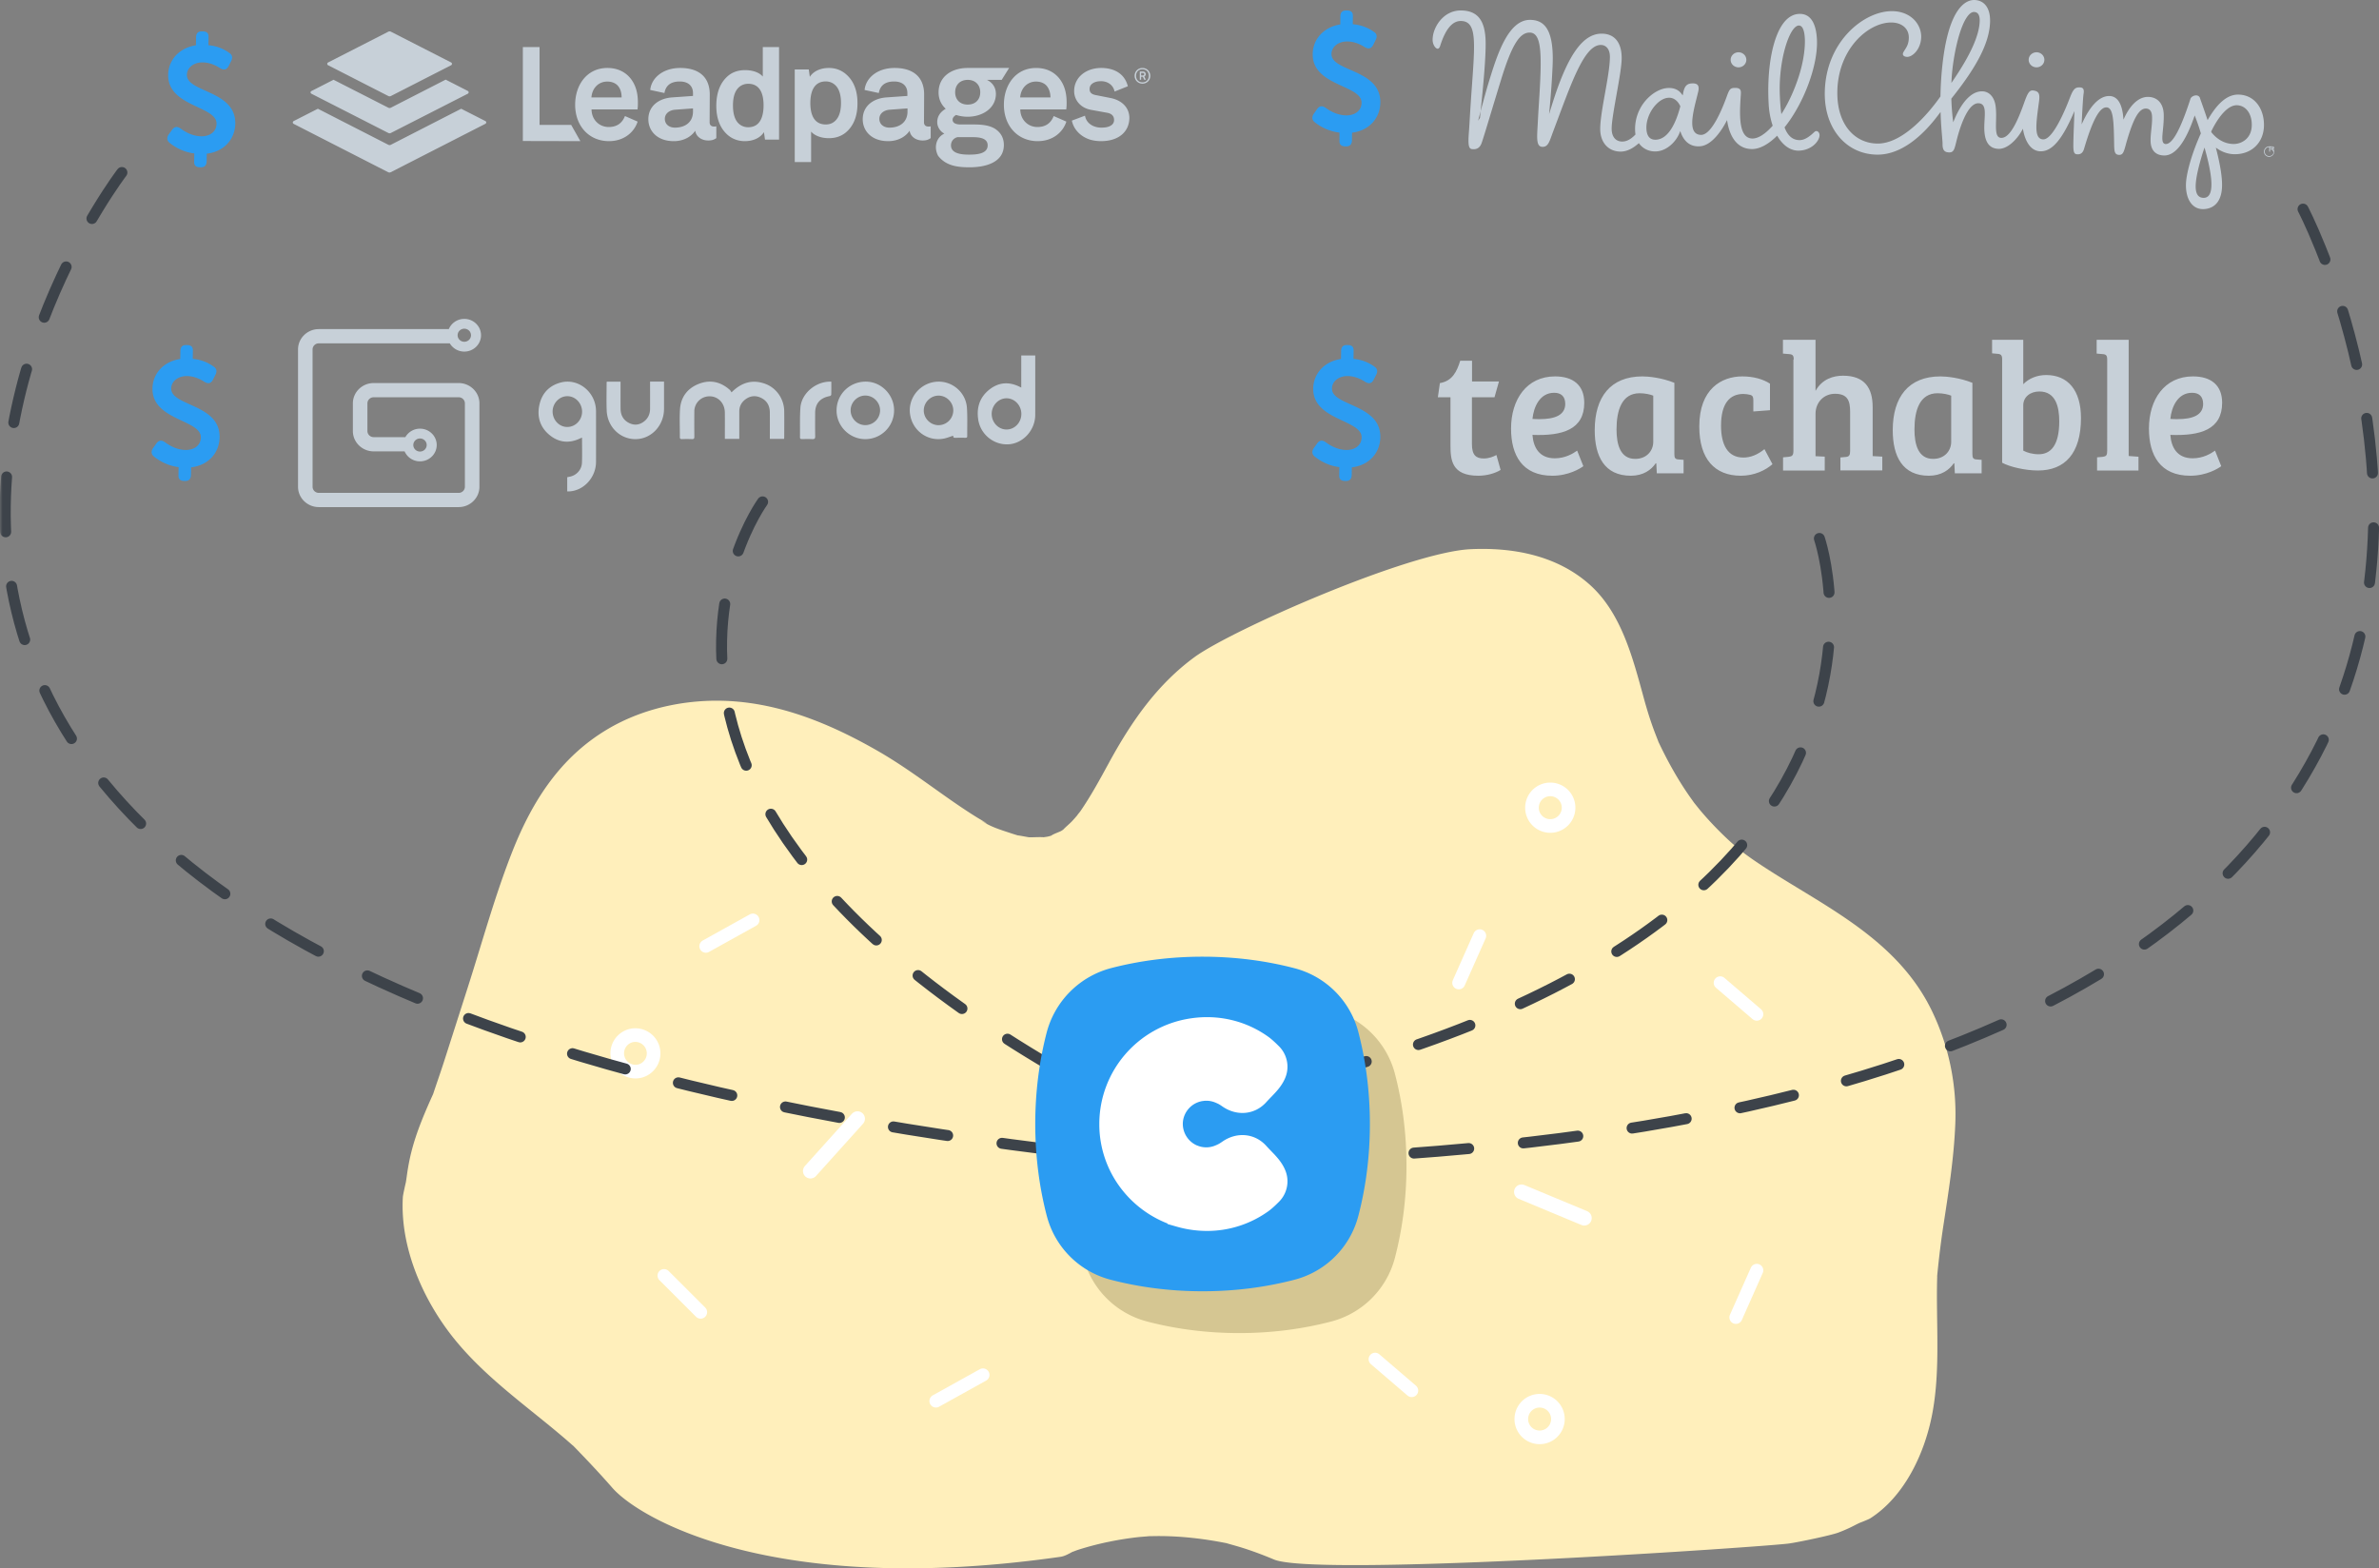 <svg width="455" height="300" viewBox="0 0 455 300" xmlns="http://www.w3.org/2000/svg" xmlns:xlink="http://www.w3.org/1999/xlink"><rect x="0" y="0" width="455" height="300" fill="#808080" stroke="none"/><title>price-comparison-illustrations</title><defs><path id="a" d="M0 300h456V0H0z"/></defs><g fill="none" fill-rule="evenodd"><path d="M86.846 256.068c-5.875-7.3-10.367-17.346-9.797-27.091.023-.394.44-2.268.566-2.769.153-.908.256-1.835.411-2.739.173-1.002.369-1.994.614-2.975.503-2.017 1.165-3.973 1.915-5.885.71-1.806 1.48-3.574 2.28-5.325.712-2.147 1.466-4.277 2.148-6.407l4.47-13.96c2.784-8.698 5.225-17.672 8.568-26.116 3.907-9.867 9.303-17.998 18.048-23.238 7.471-4.477 16.656-6.153 25.277-5.325 9.438.905 18.236 4.626 26.656 9.475 3.628 2.09 7.075 4.525 10.514 6.975 1.813 1.29 3.624 2.583 5.468 3.818.99.663 1.987 1.313 2.998 1.934.432.265.883.504 1.308.782 1.22.804-.56-.255-.646-.322 1.595 1.227 3.986 1.908 5.815 2.527.176.06.729.23 1.23.384.137-.023 1.776.31 2.14.349.35.036 1.94-.076 2.77-.005.287-.045.58-.077.853-.138.203-.045.405-.106.606-.167.455-.352 1.584-.706 1.94-.921.122-.073.242-.157.362-.245.519-.555 1.13-1.027 1.655-1.579.35-.366.682-.752 1.012-1.138.171-.275.451-.566.602-.786 2.01-2.917 3.721-6.068 5.432-9.209 4.352-7.99 9.234-14.997 16.344-20.234 7.012-5.165 40.97-20.136 52.868-20.685 7.793-.36 16.21 1.045 22.594 6.626 6.22 5.439 8.4 14.117 10.555 21.98.5 1.82 1.047 3.623 1.683 5.397.295.822.615 1.631.931 2.444.08.204.132.343.169.444l.17.353c1.624 3.405 3.454 6.678 5.574 9.758.326.473.663.936.993 1.404l.11.15c.237.286.992 1.237 1.166 1.443a62.883 62.883 0 0 0 3.446 3.764 56.888 56.888 0 0 0 4.03 3.718c.601.498 2.012 1.47.57.466.69.481 1.364.99 2.059 1.467 12.175 8.37 27.4 14.424 34.373 29.336a45.48 45.48 0 0 1 4.266 21.22c-.269 6.689-1.32 13.154-2.322 19.71a176.088 176.088 0 0 0-1.091 8.81c.003-.063.004-.124.004-.185a4.495 4.495 0 0 1-.015.285c-.072.713-.052.677-.025.398-.002.04-.006.082-.007.122-.024.722-.038 1.445-.047 2.17-.017 1.463-.005 2.93.012 4.395.078 6.607.31 13.425-.942 19.864-1.511 7.772-5.457 15.778-11.85 19.857-.257.164-1.647.718-2.025.856-.648.304-1.281.655-1.927.956a27.1 27.1 0 0 1-2.18.917c-1.523.556-7.682 1.83-9.192 2.04-1.714.46-90.343 6.588-98.69 3.097-1.932-.809-3.88-1.553-5.861-2.182-.918-.292-1.842-.547-2.766-.81a19.228 19.228 0 0 1-.5-.148 14.11 14.11 0 0 1-.424-.078c-4.065-.783-8.147-1.25-12.249-1.27-.63-.004-1.258.014-1.888.02-.033 0-.11.001-.203.004-.406.042-1.74.14-2.034.174-1.87.207-3.73.5-5.57.878a56.088 56.088 0 0 0-5.913 1.533c-.83.268-2.609 1.044-.781.257-.875.377-1.693.965-2.638 1.1-54.943 7.85-80.581-7.316-85.715-13.184-2.29-2.618-4.655-5.136-7.065-7.618.054.05.108.095.16.14a5.778 5.778 0 0 1-.213-.195l-.028-.03c-.582-.598-.563-.551-.335-.317-.035-.033-.069-.067-.103-.097-.622-.556-1.25-1.102-1.884-1.641a200.333 200.333 0 0 0-3.889-3.213c-5.881-4.766-12.052-9.522-16.92-15.57z" fill="#FFEFBB"/><path d="M371 244.52c.014-.136.029-.326.037-.52l-.008.068-.029.452M110 277c.111.114.268.27.434.421l-.055-.058c-.128-.122-.254-.246-.379-.363" fill="#FFEFBB"/><path d="M291.619 273.487a3.5 3.5 0 1 1 5.761-3.974 3.5 3.5 0 0 1-5.761 3.974zm2-117a3.5 3.5 0 1 1 5.763-3.974 3.5 3.5 0 0 1-5.763 3.974z" stroke="#FFF" stroke-width="2.607" stroke-linecap="round" stroke-linejoin="round"/><path d="M303 233l-12-5" stroke="#FFF" stroke-width="2.857" stroke-linecap="round" stroke-linejoin="round"/><path d="M332 252l4-9m-66 23l-7-6m73-66l-7-6m-50 0l4-9" stroke="#FFF" stroke-width="2.487" stroke-linecap="round" stroke-linejoin="round"/><path d="M120.67 198.1a3.499 3.499 0 1 1 1.661 6.798 3.499 3.499 0 0 1-1.662-6.797zm110 44a3.5 3.5 0 1 1 1.66 6.8 3.5 3.5 0 0 1-1.66-6.8z" stroke="#FFF" stroke-width="2.607" stroke-linecap="round" stroke-linejoin="round"/><path d="M155 224l9-10" stroke="#FFF" stroke-width="2.857" stroke-linecap="round" stroke-linejoin="round"/><path d="M127 244l7 7m1-70l9-5m35 92l9-5m18-45l7 7" stroke="#FFF" stroke-width="2.487" stroke-linecap="round" stroke-linejoin="round"/><path d="M319 19zm103.979 6.35l-.024-.046-.048-.156.023-.047c1.555-3.17 3.324-4.981 4.852-4.97h.015c1.726.026 2.907 1.599 2.873 3.825-.021 1.485-.677 2.336-1.223 2.788a3.56 3.56 0 0 1-2.269.8c-2.018-.03-3.396-1.21-4.199-2.195zm-.506 12.007c-.248.329-.593.494-1.023.49-.494-.007-.863-.184-1.113-.525-.7-.958-.484-3.193.7-7.247.14-.483.293-.97.454-1.446l.137-.405.115.412c1.31 4.698 1.556 7.632.73 8.721zM373.24 15.394c.052-1.012.144-1.997.27-2.928.823-6.002 2.478-10.186 4.027-10.173h.007c.738.01 1.104.576 1.088 1.68-.04 2.712-1.774 6.582-5.152 11.504l-.264.385.024-.468zm54.1 14.104h.054c3.252.025 5.558-2.23 5.606-5.48.024-1.609-.426-3.085-1.268-4.156-.891-1.133-2.145-1.744-3.627-1.766h-.03c-1.999-.016-3.868 1.5-5.71 4.634l-.148.25-.091-.276c-.45-1.352-.852-2.478-1.09-3.152-.168-.47-.244-.681-.26-.75-.085-.34-.373-.554-.751-.557a1.334 1.334 0 0 0-.716.224c-.232.147-.364.328-.412.57l-.012.037c-1.864 5.713-3.387 8.484-4.659 8.475a.562.562 0 0 1-.437-.187c-.33-.374-.242-1.256-.12-2.479.09-.897.192-1.913.16-2.993-.06-2.074-1.177-3.329-2.987-3.357-2.302-.017-3.811 2.441-4.509 3.909l-.207.437-.043-.483c-.158-1.824-.749-4.004-2.663-4.033-2.235-.017-3.957 2.614-5.011 4.823l-.283.593.032-.656c.146-2.958.26-4.702.34-5.187.08-.484.042-.811-.115-.999-.148-.177-.429-.243-.843-.22-.715.04-1.085.476-1.645 1.943-.922 2.41-3.264 8.011-5.1 7.998-.365-.005-.653-.132-.863-.378-.764-.897-.438-3.3.013-6.628l.034-.25c.213-1.576-.129-1.915-.977-2.08a1.442 1.442 0 0 0-.258-.027c-.679-.005-1.001.648-1.648 2.463-1.151 3.23-2.626 6.627-4.323 6.615-.061 0-.123-.007-.185-.017-.897-.16-.869-1.505-.831-3.207.02-.92.043-1.964-.091-2.907-.24-1.692-1.222-2.756-2.56-2.776-2.671-.02-4.497 3.414-5.35 5.462l-.193.464-.06-.5a46.64 46.64 0 0 1-.295-3.975l-.002-.05.03-.038c5.045-6.304 7.322-10.864 7.38-14.784.037-2.505-1.098-4.017-3.038-4.047-1.417-.01-4.799 1.155-6.05 12.175a64.457 64.457 0 0 0-.4 6.229v.04l-.025.034c-2.31 3.319-7.233 9.02-12.01 8.985-4.318-.032-7.737-3.577-7.692-9.79.061-8.33 5.949-13.401 10.351-13.369h.036c.957.015 1.775.29 2.367.797.615.526.933 1.26.92 2.12-.017 1.15-.393 1.738-.757 2.307-.092.146-.185.291-.271.445-.086.156-.165.382-.054.577.115.2.409.327.77.332 1.047.008 2.643-1.509 2.678-3.812.035-2.411-1.962-4.91-5.557-4.937-5.44-.04-12.81 5.93-12.883 15.692-.05 6.906 4.211 11.711 10.031 11.755 4.13.03 8.237-2.92 11.891-7.871l.224-.3.013.376c.064 1.821.185 3.259.273 4.308.057.674.098 1.162.094 1.43-.01.59.084.998.283 1.25.2.253.518.374 1.003.381.813.006.98-.551 1.31-1.926l.097-.392c.412-1.666 1.929-7.103 4.15-7.087.363.006.641.117.838.33.488.53.426 1.605.355 2.85-.044.778-.09 1.582-.019 2.365.194 2.114 1.092 3.154 2.745 3.179 1.698.013 3.482-1.817 4.429-3.522l.179-.322.066.363c.166.918.915 3.932 3.331 3.95 2.19.016 4.085-2.295 6.18-7.061l.273-.624-.022.682c-.057 1.812-.17 4.024-.183 5.735-.011 1.324.118 1.83.725 1.834.044 0 .09.007.138.008.582.004.98-.344 1.182-1.035 1.589-5.43 2.946-7.955 4.273-7.945 1.299.019 1.403 2.414 1.477 6.645l.005.296c.02 1.48.068 2.134.981 2.149.691.005.867-.541 1.235-1.888.07-.257.146-.538.236-.842 1.283-4.365 2.332-6.142 3.624-6.132 1.105.017 1.158 1.165 1.175 1.543.038.809-.051 1.653-.137 2.47-.08.759-.162 1.543-.138 2.275.055 1.71.977 2.666 2.598 2.69 2.102.017 4.02-2.448 5.717-7.323l.118-.34.128.336c.297.77.682 1.812 1.037 3.056l.013.047-.02.045c-1.635 3.59-2.8 7.595-2.832 9.738-.042 2.824 1.212 4.668 3.195 4.698h.034c1.08.008 3.598-.409 3.676-4.45.031-1.656-.34-4-1.102-6.97l-.088-.34.289.197c.996.678 2.123 1.045 3.26 1.062zM428 20zm-106.637.38c-.732 2.795-2.121 6.164-4.582 6.34a2.588 2.588 0 0 1-.2.007c-1.02-.007-1.588-.665-1.685-1.954-.124-1.614.6-3.499 1.846-4.802.793-.829 1.683-1.282 2.505-1.276h.018c1.04.015 1.762.837 2.092 1.602l.018.04-.012.042zm22.669-15.498h.035c.231.001.435.116.603.342.8 1.074.781 4.97-.64 9.392-.811 2.528-1.896 4.913-3.136 6.9l-.197.316-.048-.369c-.136-1.072-.198-2.19-.241-3.14-.304-6.702 1.818-13.363 3.624-13.441zM325.13 27.984c2.377-.17 4.286-3.318 4.997-4.663l.183-.348.066.386c.32 1.903 1.353 5.103 4.66 5.152h.026c1.43.01 3.059-.833 4.71-2.44l.12-.118.086.144c1.09 1.813 2.564 2.784 4.14 2.716 2.321-.1 3.74-1.7 3.874-2.816.034-.285-.042-.553-.206-.735-.207-.23-.51-.258-.735-.051l-.106.098c-.545.504-1.557 1.442-2.654 1.489-1.343.055-2.33-.738-2.96-2.363l-.026-.068.045-.057c3.728-4.698 6.373-11.888 6.153-16.724-.1-2.238-.746-4.91-3.244-4.93-.06 0-.123.001-.187.005-.956.041-1.83.48-2.596 1.307-2.337 2.52-3.596 8.755-3.21 15.886.082 1.48.334 2.866.751 4.116l.023.07-.048.056c-1.382 1.557-2.74 2.41-3.825 2.402-2.61-.019-2.49-4.298-2.257-7.848.05-.765.12-1.252-.109-1.53-.164-.2-.44-.3-.843-.306h-.047c-.929-.007-1.124.178-1.61 1.523-1.01 2.794-2.995 7.48-4.959 7.466-.543-.008-.958-.193-1.24-.55-.942-1.196-.197-4.156.401-6.534.108-.428.212-.839.3-1.219.132-.564.096-.977-.107-1.228-.202-.25-.61-.353-1.15-.315-.84.06-1.381.4-1.652 1.962l-.055.325-.193-.233c-.363-.533-1.075-1.17-2.403-1.18a4.255 4.255 0 0 0-.362.012c-1.418.104-3.04 1.059-4.233 2.493a8.324 8.324 0 0 0-1.9 5.988c.01.116.025.226.042.338l.008.061-.043.045c-.831.875-1.675 1.315-2.51 1.309-1.285-.02-2.016-.96-2.004-2.517.02-2.622 1.895-10.513 1.916-13.374.023-3.044-1.351-4.712-3.76-4.748h-.036c-3.516-.025-6.286 3.859-8.969 11.872-.246.734-.513 1.582-.743 2.315l-.378 1.205.12-1.255c.264-2.796.452-5.517.558-8.087.16-3.881-.359-6.383-1.583-7.65-.66-.682-1.539-1.023-2.686-1.039h-.03c-4.303-.032-6.418 7.054-7.956 12.053-.464 1.51-1.383 4.914-1.997 7.242l.358-.56c.287-2.934 1.109-10.284 1.088-14.275-.022-4.282-1.465-6.211-4.678-6.259h-.04c-1.717-.012-2.914.814-3.616 1.51-1.127 1.116-1.836 2.752-1.808 4.171.017.863.553 1.634.962 1.637.267.002.417-.345.483-.553 1.019-3.208 2.317-4.762 3.968-4.75.686.01 1.194.21 1.572.614 1.281 1.364 1.018 5.019.543 11.654a434.803 434.803 0 0 0-.48 7.317c-.025.473-.058.93-.09 1.364-.14 1.914-.251 3.427.49 3.544.965.155 1.597-.225 1.925-1.158.488-1.385 1.587-5.17 3.709-12.085 2.036-6.637 3.555-9.047 5.475-9.033 2.219.016 2.356 3.744 1.89 11.605-.099 1.665-.229 3.553-.334 5.608-.014.288-.03.568-.046.837-.098 1.701-.175 3.044.318 3.562.153.161.364.242.643.246.96.007 1.256-.816 1.746-2.18.085-.241.178-.497.28-.767 3.362-8.87 5.857-16.567 9.127-16.544.98.007 1.737.792 1.726 2.312-.026 3.51-1.83 10.278-1.856 13.715-.01 1.23.344 2.34 1.023 3.122.697.802 1.677 1.235 2.833 1.252h.026c1.094.008 2.238-.504 3.4-1.522l.11-.095.085.116c.754 1.006 1.977 1.552 3.303 1.461 2.033-.14 3.752-1.898 4.399-3.563l.126-.325.122.327c.46 1.242 1.47 2.743 3.65 2.585z" fill="#C7D0D8"/><path d="M332.522 10c-.833-.006-1.51.631-1.522 1.42-.012.794.65 1.45 1.478 1.462l.01.118.001-.118c.82.006 1.499-.63 1.51-1.419.013-.794-.65-1.45-1.477-1.463m57 0c-.833-.006-1.51.63-1.522 1.42-.012.794.65 1.45 1.478 1.462l.01.118.002-.118c.82.006 1.497-.63 1.51-1.419.012-.794-.651-1.45-1.478-1.463m44.472 19.855a.853.853 0 0 1-.848-.86.854.854 0 1 1 1.71.012.853.853 0 0 1-.862.848m.013-1.855a1.002 1.002 0 0 0-1.007.993c-.003.55.442 1.003.992 1.007a1.001 1.001 0 0 0 .015-2" fill="#C7D0D8"/><path d="M434.39 28.45l-.216-.002.004-.335h.3c.143.002.298.04.297.167-.002.165-.201.17-.385.17m.553-.17c.002-.178-.115-.276-.418-.277L434.01 28l-.011.994.17.001.003-.436.24.002.395.438.19.001-.394-.438c.18-.022.337-.098.339-.281" fill="#C7D0D8"/><path d="M251.288 21.739l.619-.88c.449-.624.98-.677 1.616-.244.832.606 2.245 1.443 3.97 1.456 1.506.011 2.904-.778 2.915-2.431.025-3.42-9.388-3.149-9.344-9.278.021-2.936 2.18-5.2 5.276-5.69l.011-1.511c.005-.77.34-1.166 1.121-1.16l.195.001c.723.005 1.083.35 1.079 1.006l-.012 1.625c1.92.156 3.279.908 4.026 1.456.61.374.66.973.323 1.598l-.481.966c-.367.682-.896.764-1.59.359-.72-.462-1.912-1.07-3.333-1.08-1.67-.013-3.013.974-3.024 2.4-.024 3.393 9.39 2.865 9.345 9.25-.02 2.907-2.015 5.373-5.415 5.803l-.01 1.426c-.005.77-.372 1.195-1.095 1.189l-.194-.001c-.78-.006-1.111-.379-1.106-1.007l.01-1.625a9.386 9.386 0 0 1-4.719-1.974c-.58-.432-.604-1.059-.183-1.654" fill="#2B9CF2"/><path d="M92.833 23.156L88.207 20.8l-13.454 6.895a.544.544 0 0 1-.478 0L60.797 20.8l-4.627 2.356a.3.3 0 0 0 0 .54l18.08 9.249a.547.547 0 0 0 .478 0l18.08-9.25c.252-.122.252-.416.025-.54M59.565 17.93l14.71 7.507a.542.542 0 0 0 .478 0l14.711-7.507a.3.3 0 0 0 0-.54l-4.225-2.158-10.486 5.372a.544.544 0 0 1-.478 0L63.79 15.255l-4.224 2.16c-.227.098-.227.393 0 .515m3.193-5.447l11.517 5.888a.54.54 0 0 0 .478 0l11.517-5.888a.3.3 0 0 0 0-.54L74.753 6.057a.54.54 0 0 0-.478 0l-11.517 5.888a.3.3 0 0 0 0 .54m97.275 4.11c-.444-.558-1.134-1.02-2.094-1.02-2.44 0-2.957 2.283-2.957 4.13 0 1.846.492 4.104 2.957 4.104.985 0 1.65-.436 2.094-1.02.64-.825.813-1.991.813-3.109 0-1.069-.173-2.235-.813-3.085m1.675 8.794c-.789.631-1.848 1.044-3.178 1.044-1.553 0-2.785-.534-3.4-1.263V31H152V13.291h2.686l.197 1.41C155.647 13.51 157.1 13 158.53 13c1.306 0 2.34.437 3.154 1.093 1.552 1.263 2.315 3.182 2.315 5.587.025 2.502-.738 4.446-2.29 5.709M100 26.975V9h3.195v14.896h6.049L111 27zm43.099-10.948c-.964 0-1.655.444-2.099 1.012-.642.838-.815 2.022-.815 3.131 0 1.11.173 2.318.815 3.157a2.584 2.584 0 0 0 2.099 1.01c2.444 0 2.938-2.318 2.938-4.191 0-1.874-.494-4.119-2.938-4.119zm3.21 10.677l-.198-1.43c-.765 1.209-2.222 1.726-3.654 1.726-1.309 0-2.37-.443-3.16-1.084-1.556-1.283-2.297-3.231-2.297-5.672 0-2.54.766-4.512 2.321-5.795.79-.64 1.852-1.035 3.16-1.035 1.655 0 2.84.542 3.408 1.233V9H149v17.704h-2.692zm39.004 2.873c-1.29 0-3.43-.146-3.43-1.77 0-.8.515-1.38 1.238-1.575h2.554c1.237 0 3.223 0 3.223 1.575 0 1.697-2.295 1.77-3.585 1.77m-.232-14.3c1.496 0 2.399.995 2.399 2.376 0 1.382-.903 2.351-2.399 2.351s-2.399-.97-2.399-2.351c0-1.38.903-2.375 2.4-2.375m5.261 9.379c-1.29-.824-3.044-.848-4.41-.848h-2.245c-.67 0-1.496-.17-1.496-.921 0-.413.361-.727.67-.897.671.218 1.445.34 2.193.34 2.915 0 5.417-1.673 5.417-4.363 0-2.011-1.677-2.641-1.703-2.69h2.812L193 13h-7.945c-3.044 0-5.546 1.648-5.546 4.677 0 1.31.516 2.35 1.367 3.127-1.083.63-1.625 1.502-1.625 2.568 0 .824.49 1.745 1.368 2.182-1.574.727-2.065 2.641-1.187 4.265 1.522 1.963 3.843 2.181 6.01 2.181 3.018 0 6.552-.897 6.552-4.265 0-1.236-.49-2.302-1.65-3.078M210.585 27c-.707 0-1.536-.101-2.22-.33-1.633-.557-2.999-1.826-3.365-3.601l2.512-.939c.269 1.548 1.708 2.283 3.098 2.283.78 0 1.365-.101 1.829-.38.415-.254.634-.61.634-1.065 0-.812-.488-1.243-1.317-1.395l-3.073-.558c-2.097-.38-3.244-1.928-3.244-3.602 0-2.612 2.268-4.413 5.17-4.413 2.488 0 4.489 1.09 5.098 3.5l-2.537 1.014c-.268-1.344-1.438-1.978-2.536-1.978-.415 0-.829.026-1.268.203-.561.229-.975.634-.975 1.293 0 .94.78 1.091 1.487 1.218l2.56.507c2.025.406 3.562 1.75 3.562 3.83-.049 2.688-2.122 4.413-5.415 4.413m-92.431-10.614c-.441-.48-1.127-.783-2.008-.783-1.64 0-2.89 1.212-3.036 3.032h5.778c0-.935-.244-1.693-.734-2.249m3.77 4.549h-8.79c.025 1.996 1.494 3.36 3.281 3.36 1.739 0 2.645-.909 3.11-2.097l2.424 1.062c-.636 1.996-2.57 3.74-5.485 3.74-3.746 0-6.464-2.83-6.464-6.975 0-3.74 2.228-7.025 6.17-7.025 2.155 0 3.918.96 4.946 2.78.687 1.213.907 2.602.882 4.043 0 .682-.073 1.112-.073 1.112m10.613-.2l-3.435.254c-.975.076-1.95.66-1.95 1.75 0 1.04.847 1.674 1.924 1.674 2.026 0 3.461-1.09 3.461-3.069v-.609zm3.18 2.639c0 .608.36.836.898.836.205 0 .384-.05.384-.05v2.257c-.359.253-.743.456-1.538.456-1.41 0-2.385-.862-2.488-1.877-.743 1.117-2.18 2.004-4.102 2.004-3.23 0-4.872-2.004-4.872-4.184 0-2.537 2-4.008 4.564-4.185l3.974-.28v-.532c0-1.42-.948-2.232-2.538-2.232-1.82 0-2.692.863-2.923 2.207l-2.718-.584c.205-2.232 2.359-4.21 5.743-4.21 3.514 0 5.642 1.7 5.642 5.072l-.026 5.302zm37.846-2.639l-3.436.254c-.974.076-1.948.66-1.948 1.75 0 1.04.846 1.674 1.922 1.674 2.026 0 3.462-1.09 3.462-3.069v-.609zm3.154 2.639c0 .608.359.836.897.836.205 0 .385-.05.385-.05v2.257c-.36.253-.744.456-1.538.456-1.411 0-2.385-.862-2.488-1.877-.743 1.117-2.18 2.004-4.103 2.004-3.23 0-4.871-2.004-4.871-4.184 0-2.537 2-4.008 4.564-4.185l3.974-.28v-.532c0-1.42-.949-2.232-2.538-2.232-1.82 0-2.692.863-2.924 2.207l-2.717-.584c.205-2.232 2.359-4.21 5.743-4.21 3.514 0 5.642 1.7 5.642 5.072l-.026 5.302z" fill="#C7D0D8"/><path d="M200.154 16.386c-.441-.48-1.127-.783-2.008-.783-1.64 0-2.89 1.212-3.036 3.032h5.803c-.025-.935-.27-1.693-.76-2.249m3.772 4.549h-8.79c.024 1.996 1.493 3.36 3.28 3.36 1.739 0 2.645-.909 3.11-2.097l2.424 1.062c-.636 1.996-2.57 3.74-5.485 3.74-3.746 0-6.464-2.83-6.464-6.975 0-3.74 2.228-7.025 6.17-7.025 2.155 0 3.918.96 4.947 2.78.686 1.213.906 2.602.881 4.043 0 .682-.073 1.112-.073 1.112m14.645-6.98h-.324v.477h.323c.161 0 .277-.068.277-.25 0-.16-.116-.227-.277-.227zm.276 1.295l-.277-.568h-.323v.568h-.254v-1.568h.577c.3 0 .554.182.554.5a.476.476 0 0 1-.277.454l.3.614h-.3zm-.346-2c-.738 0-1.223.523-1.223 1.25s.485 1.25 1.223 1.25c.738 0 1.223-.523 1.223-1.25s-.485-1.25-1.223-1.25zm0 2.75c-.853 0-1.5-.659-1.5-1.5 0-.84.647-1.5 1.5-1.5.854 0 1.5.66 1.5 1.5 0 .841-.624 1.5-1.5 1.5z" fill="#C7D0D8"/><path d="M32.295 25.685l.624-.874c.453-.62.984-.668 1.615-.23.825.613 2.229 1.462 3.951 1.49 1.503.024 2.904-.752 2.93-2.406.051-3.42-9.345-3.23-9.252-9.357.046-2.936 2.218-5.183 5.312-5.646l.024-1.51c.011-.77.35-1.164 1.128-1.152l.195.004c.722.012 1.078.36 1.068 1.015l-.025 1.625c1.915.172 3.265.936 4.006 1.49.607.38.653.98.31 1.601l-.487.961c-.373.68-.901.756-1.59.347-.714-.468-1.9-1.086-3.319-1.11-1.667-.026-3.015.949-3.037 2.375-.052 3.392 9.349 2.945 9.251 9.33-.045 2.907-2.055 5.355-5.452 5.757l-.021 1.425c-.012.77-.38 1.191-1.102 1.18l-.195-.004c-.778-.012-1.106-.387-1.096-1.015l.026-1.625a9.357 9.357 0 0 1-4.695-2.014c-.577-.438-.595-1.065-.17-1.657" fill="#2B9CF2"/><path d="M139.91 75.053c1.918-1.916 4.012-2.512 6.42-1.643 2.16.78 3.617 2.881 3.656 5.21.028 1.672.005 3.346.004 5.02 0 .092-.017.185-.03.313h-2.72v-.535c0-1.515.012-3.03-.005-4.546-.013-1.258-.547-2.233-1.7-2.78-1.076-.508-2.12-.374-3.053.364-.716.568-1.09 1.33-1.089 2.261.002 1.563.001 3.126.001 4.689v.547h-2.759v-.585c0-1.484.014-2.968-.002-4.452-.022-1.928-1.463-3.281-3.263-3.09a2.89 2.89 0 0 0-2.575 2.849c-.012 1.61-.012 3.22.004 4.83.003.358-.078.512-.468.493a25.538 25.538 0 0 0-1.885-.003c-.29.008-.424-.062-.421-.391.014-1.768-.082-3.542.03-5.302.147-2.296 1.37-3.96 3.478-4.828 2.202-.907 4.25-.496 6.038 1.099.137.122.22.307.339.48m-28.582 3.713c.01-1.629-1.271-2.982-2.824-2.982-1.508 0-2.8 1.33-2.813 2.894-.013 1.648 1.24 2.99 2.797 2.996 1.55.005 2.83-1.306 2.84-2.908m-2.842 15.232v-2.716c.183-.038.371-.074.559-.115 1.234-.269 2.208-1.331 2.259-2.642.061-1.579.014-3.161.014-4.815-.157.066-.274.11-.389.163-2.05.971-4.022.802-5.793-.635-1.789-1.452-2.471-3.435-1.982-5.742.48-2.269 1.89-3.727 4.042-4.314 3.403-.928 6.79 1.822 6.798 5.481.008 3.23.008 6.459 0 9.688-.008 2.982-2.352 5.533-5.172 5.647-.103.004-.205 0-.336 0m84.005-11.841c1.561.007 2.834-1.312 2.85-2.951.014-1.652-1.272-3.02-2.84-3.019-1.536 0-2.834 1.367-2.833 2.984.001 1.632 1.275 2.979 2.823 2.986m2.831-8.023V68h2.675v.505c0 3.624.008 7.249-.002 10.872-.008 2.856-2.252 5.375-4.97 5.604-2.85.24-5.46-1.803-5.922-4.657-.384-2.372.3-4.357 2.118-5.8 1.806-1.433 3.784-1.544 5.82-.524l.281.134m-15.831 7.196a2.834 2.834 0 0 0 2.833-2.8c.013-1.535-1.255-2.834-2.785-2.854-1.543-.02-2.86 1.282-2.862 2.83-.002 1.535 1.274 2.816 2.814 2.824m2.83 2.007c-.642.202-1.22.447-1.822.563-3.081.591-5.969-1.5-6.44-4.636-.453-3.018 1.761-5.864 4.847-6.227 3.028-.356 5.828 1.91 6.028 4.993.117 1.787.039 3.586.056 5.38.003.267-.116.337-.359.334a35.175 35.175 0 0 0-1.866.004c-.319.012-.508-.055-.444-.41m-19.631-4.869c-.007 1.557 1.239 2.837 2.775 2.852a2.836 2.836 0 0 0 2.858-2.82c.002-1.537-1.271-2.827-2.803-2.839-1.526-.011-2.823 1.275-2.83 2.807m8.31.05a5.497 5.497 0 0 1-5.538 5.48c-3.01-.013-5.486-2.517-5.462-5.52.024-3.085 2.515-5.505 5.638-5.479 2.935.025 5.383 2.544 5.362 5.519M127 73v5.202c-.002 3.151-2.354 5.712-5.323 5.796-3.02.085-5.522-2.31-5.643-5.487-.068-1.774-.013-3.554-.012-5.331 0-.045.019-.09.038-.173h2.626v.507c0 1.556-.01 3.111.003 4.667.011 1.256.55 2.203 1.642 2.74 1.041.511 2.047.362 2.946-.383.722-.599 1.053-1.414 1.055-2.373.003-1.54 0-3.08 0-4.619V73H127zm31.998.005c0 .849.01 1.67-.013 2.492-.003.095-.178.248-.295.27-1.827.338-2.78 1.423-2.787 3.208-.005 1.491-.019 2.983.01 4.473.009.451-.143.573-.592.55-.641-.036-1.287-.018-1.93-.007-.263.005-.395-.064-.39-.345.026-1.887-.049-3.78.083-5.66.196-2.768 3.015-5.114 5.914-4.98m-70.196-10.13c.705 0 1.279.561 1.279 1.25 0 .69-.574 1.25-1.279 1.25s-1.279-.56-1.279-1.25c0-.689.574-1.25 1.279-1.25m-8.474 20.998c.705 0 1.28.56 1.28 1.25s-.575 1.251-1.28 1.251c-.705 0-1.28-.56-1.28-1.25s.575-1.251 1.28-1.251m7.39-10.603h-16.25c-2.195 0-3.98 1.745-3.98 3.89v5.289c0 2.145 1.785 3.89 3.98 3.89h5.914a3.203 3.203 0 0 0 2.946 1.911c1.763 0 3.197-1.402 3.197-3.127 0-1.724-1.434-3.125-3.197-3.125a3.21 3.21 0 0 0-2.802 1.62h-6.059c-.66 0-1.196-.524-1.196-1.17V77.16c0-.645.536-1.17 1.196-1.17h16.251c.66 0 1.196.525 1.196 1.17v15.951c0 .645-.537 1.17-1.196 1.17h-26.74c-.659 0-1.196-.525-1.196-1.17V66.843c0-.644.537-1.169 1.196-1.169h25.047a3.212 3.212 0 0 0 2.777 1.579c1.763 0 3.198-1.403 3.198-3.127C92 62.403 90.565 61 88.802 61c-1.34 0-2.488.81-2.964 1.954h-24.86c-2.193 0-3.978 1.744-3.978 3.89V93.11c0 2.146 1.785 3.89 3.978 3.89h26.74c2.193 0 3.978-1.744 3.978-3.889v-15.95c0-2.145-1.785-3.89-3.978-3.89" fill="#C7D0D8"/><path d="M29.295 85.685l.624-.874c.454-.62.984-.668 1.615-.23.826.612 2.23 1.462 3.95 1.49 1.504.024 2.905-.752 2.93-2.406.053-3.42-9.344-3.23-9.25-9.358.045-2.936 2.217-5.182 5.311-5.645l.024-1.51c.011-.77.35-1.164 1.128-1.152l.195.004c.722.011 1.078.36 1.069 1.015l-.025 1.625c1.914.172 3.264.936 4.005 1.49.607.38.653.98.31 1.6l-.487.962c-.372.679-.901.756-1.59.346-.714-.467-1.9-1.086-3.319-1.109-1.667-.026-3.015.949-3.037 2.375-.052 3.392 9.35 2.945 9.251 9.33-.044 2.907-2.055 5.355-5.451 5.757l-.022 1.424c-.012.77-.38 1.192-1.102 1.18l-.195-.003c-.778-.012-1.105-.388-1.096-1.015l.026-1.625a9.366 9.366 0 0 1-4.695-2.014c-.577-.438-.595-1.065-.17-1.657" fill="#2B9CF2"/><mask id="b" fill="#fff"><use xlink:href="#a"/></mask><path fill="#D5C692" mask="url(#b)" d="M211 244h49v-44h-49z"/><path d="M235.865 227.083c.06.02.121.042.186.068a4.418 4.418 0 0 0 3.343-.015c.685-.274.916-.433 1.421-.78 2.775-1.913 6.212-1.566 8.371.836.332.366.646.69.949 1.006.977 1.014 1.901 1.972 2.555 3.366.04.085.077.17.111.257a5.48 5.48 0 0 1 .436 2.147c0 1.522-.63 2.976-1.734 4.023-.389.392-.707.688-.922.88-.34.313-.7.608-1.044.853a20.074 20.074 0 0 1-11.699 3.737c-1.927 0-3.874-.272-5.792-.822l-1.71-.491-.07-.125a20.646 20.646 0 0 1-8.818-6.633 20.21 20.21 0 0 1-4.198-12.388c0-4.832 1.725-9.522 4.859-13.206a20.462 20.462 0 0 1 12.035-6.9l.054-.01c.09-.016.18-.032.27-.046l.029-.005a4.96 4.96 0 0 1 .213-.03l.032-.006c5.274-.79 10.528.45 14.795 3.497.345.245.704.54 1.043.853.215.192.534.487.923.88a5.542 5.542 0 0 1 1.734 4.023c0 .74-.146 1.46-.435 2.146a5.021 5.021 0 0 1-.112.256c-.654 1.396-1.578 2.354-2.555 3.369-.303.314-.617.639-.949 1.003-2.158 2.404-5.596 2.75-8.371.838-.505-.347-.735-.506-1.42-.78a4.527 4.527 0 0 0-1.548-.328c-.182.004-.357.002-.566.02l-.018.003-.15.021-.028.004a5.383 5.383 0 0 0-.239.035 4.542 4.542 0 0 0-.315.075l-.016.005c-.034.01-.069.018-.104.027a4.97 4.97 0 0 0-.339.117c-1.706.66-2.852 2.324-2.852 4.14a4.519 4.519 0 0 0 2.645 4.08m30.912-21.723a17.034 17.034 0 0 0-12.138-12.138c-5.462-1.434-11.412-2.223-17.64-2.222-6.144 0-12.02.767-17.421 2.165a17.276 17.276 0 0 0-12.412 12.413C205.768 210.979 205 216.855 205 223c0 6.227.788 12.178 2.222 17.639a17.035 17.035 0 0 0 12.139 12.14c5.461 1.433 11.412 2.221 17.638 2.221 6.228 0 12.178-.788 17.64-2.222a17.034 17.034 0 0 0 12.138-12.14C268.212 235.179 269 229.228 269 223c0-6.227-.788-12.178-2.223-17.64" fill="#D5C692" mask="url(#b)"/><path d="M275.39 73.279c2.391-.39 3.247-2.227 3.889-4.279h2.256v3.966h5.154l-.856 3.029h-4.318v8.948c0 2.13.798 2.755 2.257 2.755 1.01 0 1.866-.352 2.43-.664l.798 2.853c-.972.625-2.606 1.113-4.26 1.113-5.133 0-5.328-3.067-5.328-5.881v-9.124H275l.39-2.716zm21.853 1.854c-2.734 0-3.92 2.691-4.15 5 .479.041.918.041 1.359.041 2.964 0 4.914-.783 4.914-2.932-.019-1.486-.86-2.109-2.123-2.109M303 77.041c0 5.122-4.13 6.367-9.906 6.146.171 2.39 1.3 4.479 4.265 4.479 1.969 0 3.442-.864 4.283-1.467l1.186 2.973c-.555.422-2.792 1.828-5.929 1.828-5.757 0-7.899-3.937-7.899-9.018 0-5.543 2.964-9.982 8.416-9.982 3.442 0 5.584 1.667 5.584 5.041m13.197-1.358c-.524-.221-1.552-.462-2.6-.462-3.416 0-4.424 3.26-4.424 6.923 0 2.838.698 5.635 3.57 5.635 2.212 0 3.454-1.57 3.454-3.26v-8.836zm4.037 11.191c0 .724.174.966.756 1.006l1.01.08v2.577h-5.124l-.096-1.892-.098-.04C315.81 89.892 314.296 91 311.91 91c-5.046 0-6.909-3.704-6.909-8.715 0-6.32 3.008-10.285 9.12-10.285 1.146 0 3.668.242 6.114 1.227v13.647zm8.927-5.474c0 3.615 1.228 6.125 4.277 6.125 1.324 0 2.666-.502 4.028-1.606L339 88.791c-1.304 1.145-3.452 2.209-6.041 2.209-5.025 0-7.959-3.214-7.959-9.42 0-7.19 4.276-9.58 8.228-9.58 2.09 0 3.931.503 5.293 1.386v5.081l-3.184.241V76.6c0-.602-.077-.903-.575-1.064-.384-.1-.92-.18-1.324-.18-2.647 0-4.277 1.867-4.277 6.045m13.902-12.644c0-.768-.222-.984-.91-1.023L341 67.636V65h6.232v9.776c1.254-2.282 3.42-2.911 5.26-2.911 4.19 0 5.666 2.42 5.666 5.999v9.382l1.842.099v2.636h-8.013v-2.479l1.113-.098c.607-.079.749-.413.749-1.16v-7.456c0-2.104-.466-3.462-2.894-3.462-2.205 0-3.723 1.712-3.723 3.817v8.123l1.76.079V90h-7.972v-2.517l1.052-.099c.688-.079.93-.275.93-1.16V68.757h.061zm30.115 6.926c-.524-.221-1.553-.462-2.6-.462-3.416 0-4.425 3.26-4.425 6.923 0 2.838.698 5.635 3.57 5.635 2.213 0 3.455-1.57 3.455-3.26v-8.836zm4.056 11.191c0 .724.175.966.757 1.006l1.009.08v2.577h-5.123l-.098-1.892-.096-.04c-.874 1.288-2.387 2.395-4.774 2.395-5.046 0-6.909-3.704-6.909-8.715 0-6.32 3.007-10.285 9.121-10.285 1.145 0 3.668.242 6.113 1.227v13.647zm9.728-.677c.692.386 1.807.695 2.942.695 2.327 0 3.942-1.718 3.942-6.293 0-2.82-.693-5.715-3.808-5.715-1.788 0-3.076 1.1-3.076 2.645v8.668zm0-12.703c1.057-1.1 2.634-1.757 4.385-1.757 4.153 0 6.653 2.915 6.653 8.224C398 86.738 394.923 90 389.77 90c-2.424 0-5.405-.695-6.846-1.486V68.687c0-.714-.232-.965-.867-1.004L381 67.586V65h5.962v8.494zm20.181 13.733l1.857.138V90h-7.921v-2.518l1.086-.098c.671-.098.85-.275.85-1.16V68.757c0-.768-.218-.984-.89-1.023L401 67.635V65h6.124v22.227h.02zm12.101-12.094c-2.735 0-3.922 2.691-4.15 5 .477.041.917.041 1.357.041 2.965 0 4.916-.783 4.916-2.932-.02-1.486-.861-2.109-2.123-2.109M425 77.041c0 5.122-4.13 6.367-9.907 6.146.172 2.39 1.3 4.479 4.265 4.479 1.97 0 3.442-.864 4.285-1.467l1.185 2.973c-.555.422-2.793 1.828-5.929 1.828-5.757 0-7.899-3.937-7.899-9.018 0-5.543 2.965-9.982 8.416-9.982 3.443 0 5.584 1.667 5.584 5.041" fill="#C7D0D8" mask="url(#b)"/><path d="M251.295 85.685l.624-.874c.453-.62.983-.668 1.614-.23.827.613 2.23 1.462 3.952 1.49 1.502.024 2.904-.752 2.93-2.406.052-3.42-9.346-3.23-9.252-9.358.045-2.935 2.218-5.182 5.313-5.645l.023-1.51c.012-.77.35-1.164 1.128-1.152l.195.004c.722.01 1.078.36 1.069 1.015l-.025 1.625c1.914.172 3.264.936 4.005 1.49.608.38.653.98.31 1.601l-.487.961c-.373.68-.9.756-1.59.347-.715-.468-1.9-1.087-3.318-1.11-1.668-.026-3.016.949-3.037 2.375-.052 3.392 9.348 2.945 9.25 9.33-.044 2.907-2.055 5.355-5.451 5.757l-.022 1.424c-.011.77-.381 1.192-1.102 1.18l-.195-.003c-.778-.012-1.105-.387-1.096-1.015l.026-1.625a9.358 9.358 0 0 1-4.695-2.014c-.578-.438-.595-1.065-.17-1.657" fill="#2B9CF2" mask="url(#b)"/><path d="M23.313 33S-99.22 193.418 230 223M145.851 96s-45.4 62.252 82.149 122M440.471 40S531.147 212.994 243 222m104.97-119S374.722 180.265 234 210" stroke="#3D434A" stroke-width="2.1" stroke-linecap="round" stroke-linejoin="round" stroke-dasharray="10.5" mask="url(#b)"/><path fill="#FFF" mask="url(#b)" d="M205 237h49v-44h-49z"/><path d="M228.865 219.083c.059.02.121.042.186.068a4.421 4.421 0 0 0 3.343-.014c.686-.275.916-.434 1.422-.782 2.774-1.912 6.212-1.565 8.37.837.332.366.645.69.949 1.006.978 1.014 1.901 1.972 2.555 3.366.04.085.077.17.111.257a5.47 5.47 0 0 1 .437 2.147c0 1.522-.63 2.976-1.735 4.023-.389.392-.707.688-.922.88-.34.313-.7.608-1.044.853a20.078 20.078 0 0 1-11.7 3.737 21 21 0 0 1-5.791-.822l-1.71-.491-.07-.125a20.64 20.64 0 0 1-8.818-6.633 20.208 20.208 0 0 1-4.198-12.388c0-4.831 1.725-9.522 4.859-13.206a20.464 20.464 0 0 1 12.035-6.9l.054-.01c.09-.016.18-.032.27-.046l.029-.005a4.96 4.96 0 0 1 .213-.03l.032-.006c5.274-.79 10.527.45 14.796 3.497.344.245.703.54 1.042.853.216.192.534.487.923.88a5.545 5.545 0 0 1 1.735 4.023c0 .74-.147 1.46-.436 2.146a4.775 4.775 0 0 1-.112.256c-.654 1.396-1.577 2.354-2.555 3.369-.304.314-.617.639-.949 1.003-2.157 2.404-5.596 2.75-8.37.838-.506-.347-.736-.506-1.422-.78a4.525 4.525 0 0 0-1.546-.328c-.183.004-.358.002-.566.02l-.019.003-.15.022-.027.003c-.048.007-.17.022-.24.035a4.44 4.44 0 0 0-.315.075l-.016.005c-.034.01-.069.018-.104.027-.11.033-.223.072-.34.117-1.705.661-2.851 2.324-2.851 4.14a4.52 4.52 0 0 0 2.645 4.08m30.913-21.723a17.035 17.035 0 0 0-12.14-12.138C242.178 183.788 236.228 183 230 183c-6.145 0-12.02.767-17.422 2.165a17.276 17.276 0 0 0-12.412 12.413C198.768 202.98 198 208.856 198 215c0 6.227.788 12.178 2.222 17.639a17.037 17.037 0 0 0 12.139 12.14C217.822 246.212 223.773 247 230 247c6.227 0 12.178-.788 17.638-2.222a17.036 17.036 0 0 0 12.14-12.14C261.212 227.179 262 221.228 262 215c0-6.227-.788-12.178-2.222-17.64" fill="#2B9CF2" mask="url(#b)"/></g></svg>